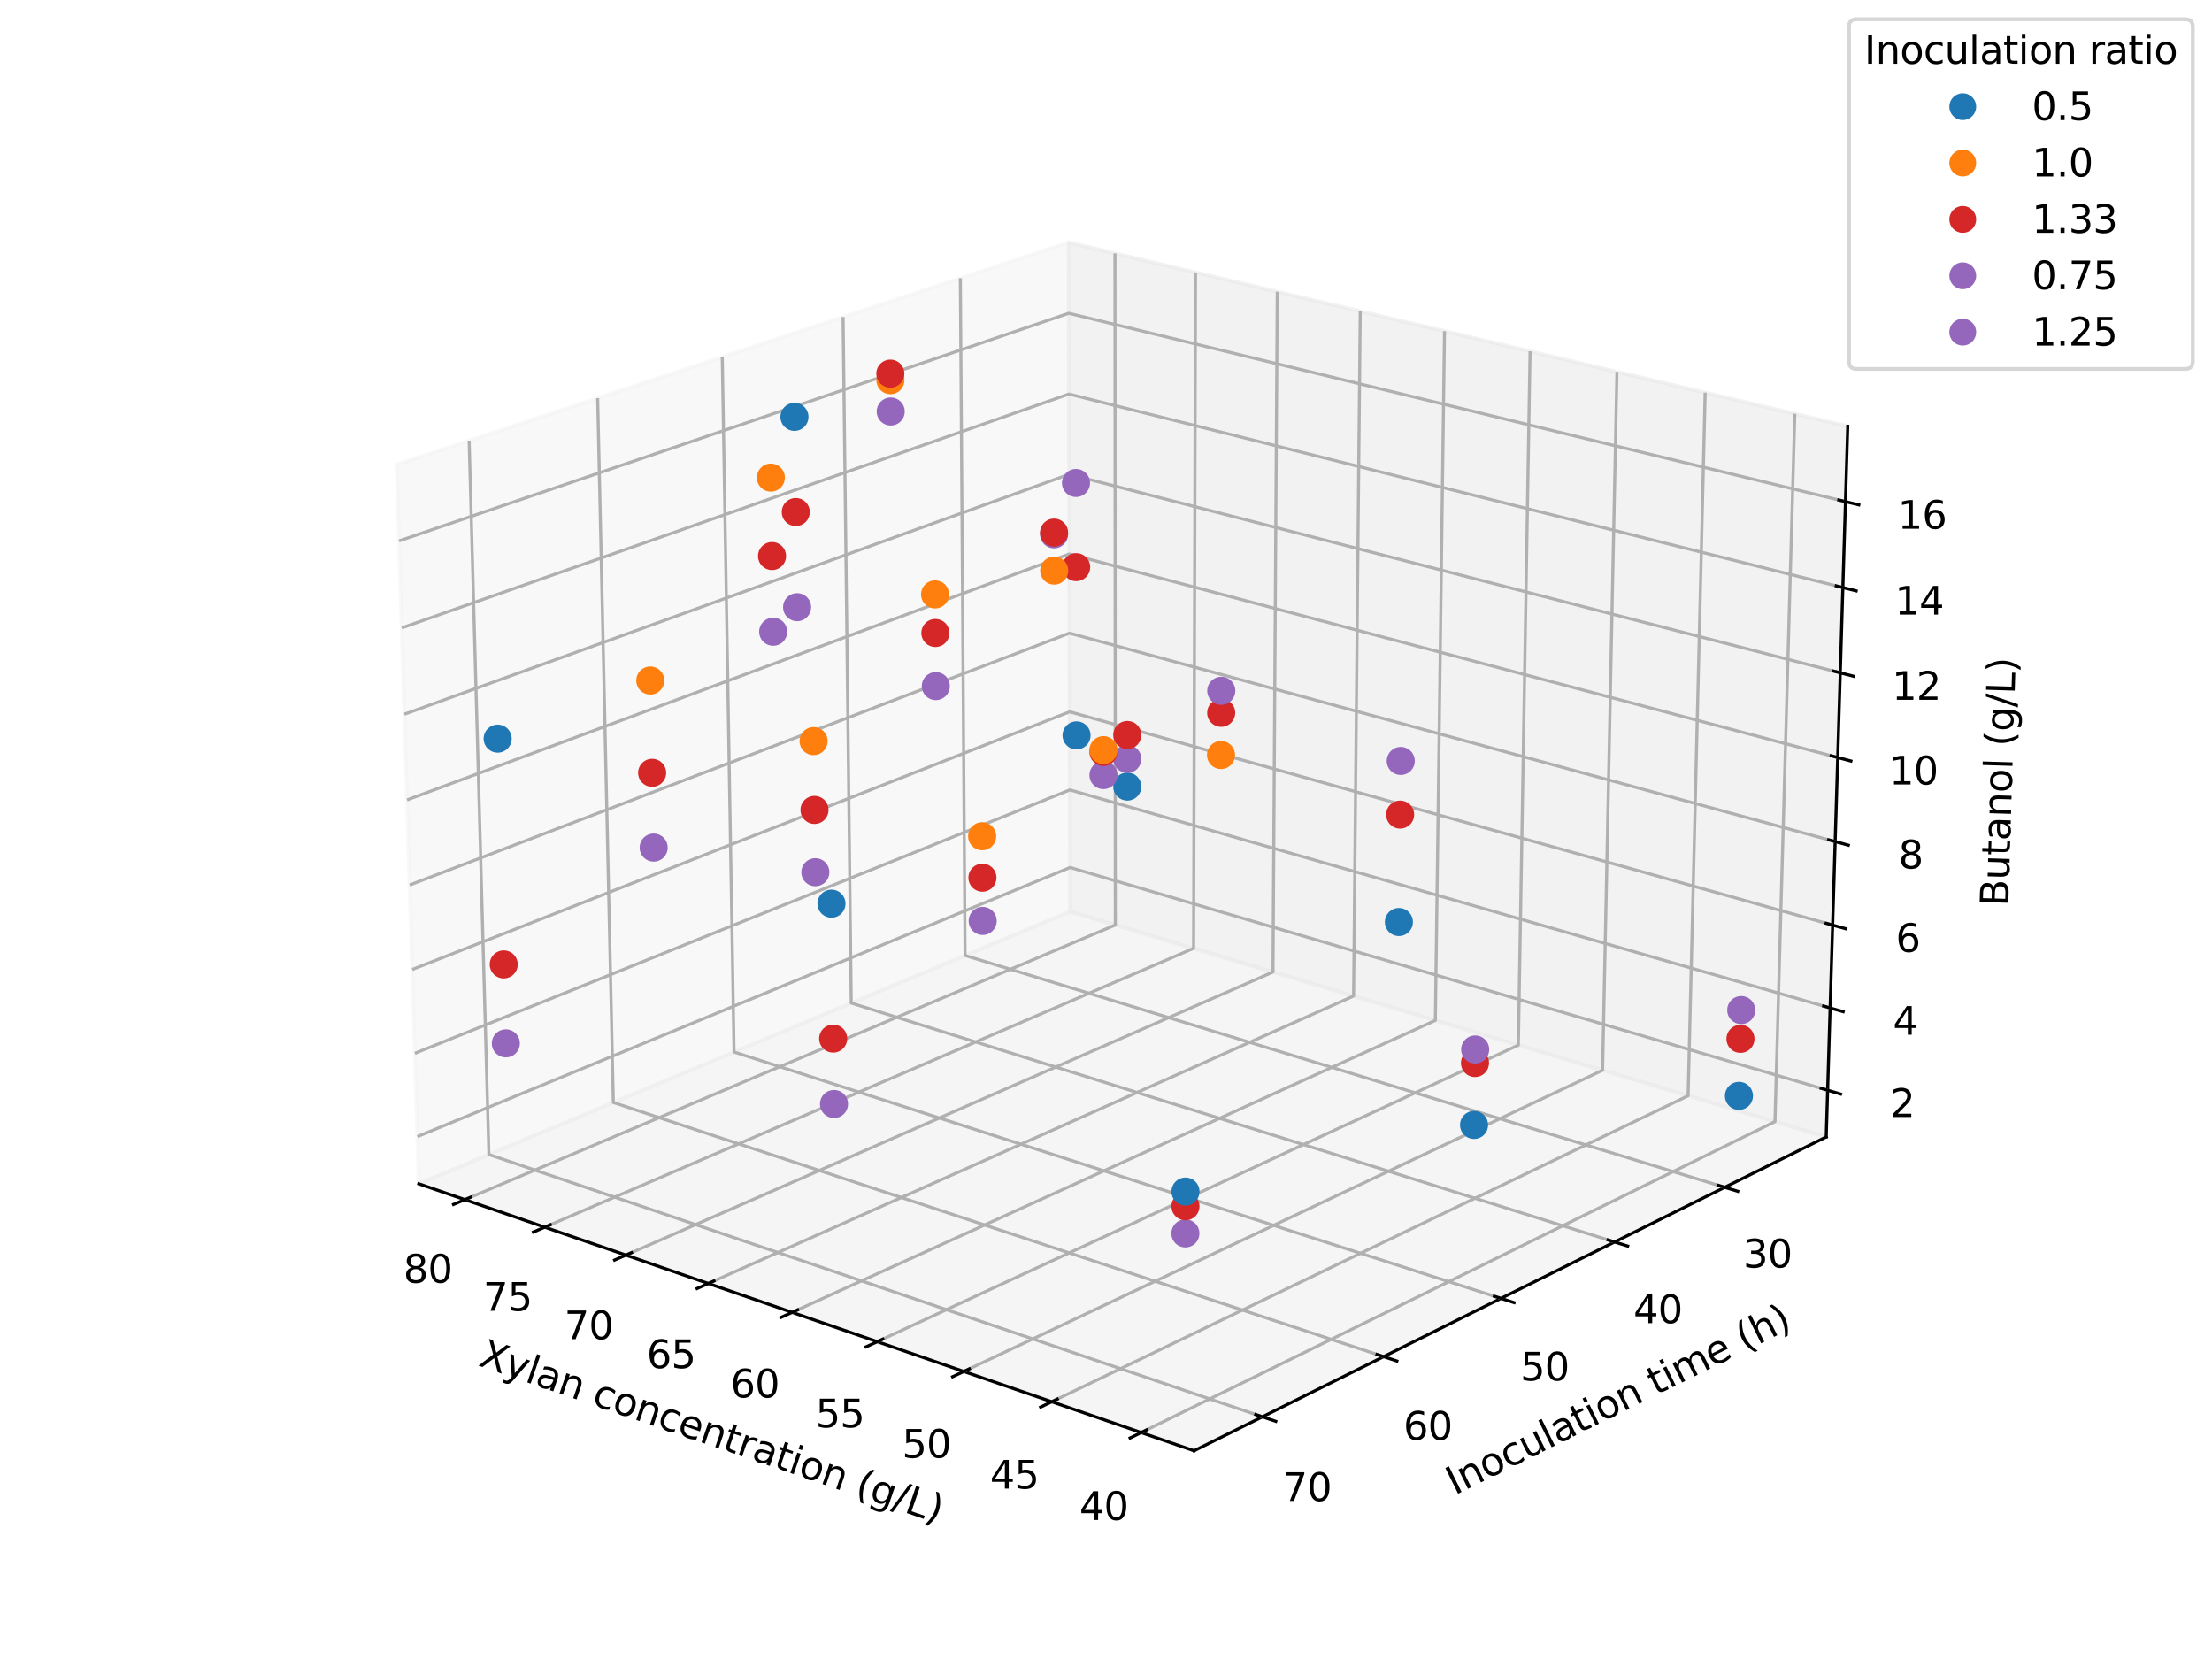 <?xml version="1.0" encoding="utf-8" standalone="no"?>
<!DOCTYPE svg PUBLIC "-//W3C//DTD SVG 1.1//EN"
  "http://www.w3.org/Graphics/SVG/1.1/DTD/svg11.dtd">
<svg xmlns:xlink="http://www.w3.org/1999/xlink" width="576pt" height="432pt" viewBox="0 0 576 432" xmlns="http://www.w3.org/2000/svg" version="1.1">
 <defs>
  <style type="text/css">*{stroke-linejoin: round; stroke-linecap: butt}</style>
 </defs>
 <g id="figure_1">
  <g id="patch_1">
   <path d="M 0 432 
L 576 432 
L 576 0 
L 0 0 
z
" style="fill: #ffffff"/>
  </g>
  <g id="patch_2">
   <path d="M 82.8 421.2 
L 493.2 421.2 
L 493.2 10.8 
L 82.8 10.8 
z
" style="fill: #ffffff"/>
  </g>
  <g id="pane3d_1">
   <g id="patch_3">
    <path d="M 278.67 237.359 
L 109.06 308.264 
L 103.298 120.975 
L 278.243 63.126 
" style="fill: #f2f2f2; opacity: 0.5; stroke: #f2f2f2; stroke-linejoin: miter"/>
   </g>
  </g>
  <g id="pane3d_2">
   <g id="patch_4">
    <path d="M 475.543 296.053 
L 278.67 237.359 
L 278.243 63.126 
L 481.148 110.992 
" style="fill: #e6e6e6; opacity: 0.5; stroke: #e6e6e6; stroke-linejoin: miter"/>
   </g>
  </g>
  <g id="pane3d_3">
   <g id="patch_5">
    <path d="M 475.543 296.053 
L 278.67 237.359 
L 109.06 308.264 
L 310.926 377.773 
" style="fill: #ececec; opacity: 0.5; stroke: #ececec; stroke-linejoin: miter"/>
   </g>
  </g>
  <g id="axis3d_1">
   <g id="line2d_1">
    <path d="M 109.06 308.264 
L 310.926 377.773 
" style="fill: none; stroke: #000000; stroke-width: 0.8; stroke-linecap: square"/>
   </g>
   <g id="text_1">
    <!-- Xylan concentration (g/L) -->
    <g transform="translate(124.318 355.505) rotate(-341) scale(0.1 -0.1)">
     <defs>
      <path id="DejaVuSans-58" d="M 403 4666 
L 1081 4666 
L 2241 2931 
L 3406 4666 
L 4084 4666 
L 2584 2425 
L 4184 0 
L 3506 0 
L 2194 1984 
L 872 0 
L 191 0 
L 1856 2491 
L 403 4666 
z
" transform="scale(0.016)"/>
      <path id="DejaVuSans-79" d="M 2059 -325 
Q 1816 -950 1584 -1140 
Q 1353 -1331 966 -1331 
L 506 -1331 
L 506 -850 
L 844 -850 
Q 1081 -850 1212 -737 
Q 1344 -625 1503 -206 
L 1606 56 
L 191 3500 
L 800 3500 
L 1894 763 
L 2988 3500 
L 3597 3500 
L 2059 -325 
z
" transform="scale(0.016)"/>
      <path id="DejaVuSans-6c" d="M 603 4863 
L 1178 4863 
L 1178 0 
L 603 0 
L 603 4863 
z
" transform="scale(0.016)"/>
      <path id="DejaVuSans-61" d="M 2194 1759 
Q 1497 1759 1228 1600 
Q 959 1441 959 1056 
Q 959 750 1161 570 
Q 1363 391 1709 391 
Q 2188 391 2477 730 
Q 2766 1069 2766 1631 
L 2766 1759 
L 2194 1759 
z
M 3341 1997 
L 3341 0 
L 2766 0 
L 2766 531 
Q 2569 213 2275 61 
Q 1981 -91 1556 -91 
Q 1019 -91 701 211 
Q 384 513 384 1019 
Q 384 1609 779 1909 
Q 1175 2209 1959 2209 
L 2766 2209 
L 2766 2266 
Q 2766 2663 2505 2880 
Q 2244 3097 1772 3097 
Q 1472 3097 1187 3025 
Q 903 2953 641 2809 
L 641 3341 
Q 956 3463 1253 3523 
Q 1550 3584 1831 3584 
Q 2591 3584 2966 3190 
Q 3341 2797 3341 1997 
z
" transform="scale(0.016)"/>
      <path id="DejaVuSans-6e" d="M 3513 2113 
L 3513 0 
L 2938 0 
L 2938 2094 
Q 2938 2591 2744 2837 
Q 2550 3084 2163 3084 
Q 1697 3084 1428 2787 
Q 1159 2491 1159 1978 
L 1159 0 
L 581 0 
L 581 3500 
L 1159 3500 
L 1159 2956 
Q 1366 3272 1645 3428 
Q 1925 3584 2291 3584 
Q 2894 3584 3203 3211 
Q 3513 2838 3513 2113 
z
" transform="scale(0.016)"/>
      <path id="DejaVuSans-20" transform="scale(0.016)"/>
      <path id="DejaVuSans-63" d="M 3122 3366 
L 3122 2828 
Q 2878 2963 2633 3030 
Q 2388 3097 2138 3097 
Q 1578 3097 1268 2742 
Q 959 2388 959 1747 
Q 959 1106 1268 751 
Q 1578 397 2138 397 
Q 2388 397 2633 464 
Q 2878 531 3122 666 
L 3122 134 
Q 2881 22 2623 -34 
Q 2366 -91 2075 -91 
Q 1284 -91 818 406 
Q 353 903 353 1747 
Q 353 2603 823 3093 
Q 1294 3584 2113 3584 
Q 2378 3584 2631 3529 
Q 2884 3475 3122 3366 
z
" transform="scale(0.016)"/>
      <path id="DejaVuSans-6f" d="M 1959 3097 
Q 1497 3097 1228 2736 
Q 959 2375 959 1747 
Q 959 1119 1226 758 
Q 1494 397 1959 397 
Q 2419 397 2687 759 
Q 2956 1122 2956 1747 
Q 2956 2369 2687 2733 
Q 2419 3097 1959 3097 
z
M 1959 3584 
Q 2709 3584 3137 3096 
Q 3566 2609 3566 1747 
Q 3566 888 3137 398 
Q 2709 -91 1959 -91 
Q 1206 -91 779 398 
Q 353 888 353 1747 
Q 353 2609 779 3096 
Q 1206 3584 1959 3584 
z
" transform="scale(0.016)"/>
      <path id="DejaVuSans-65" d="M 3597 1894 
L 3597 1613 
L 953 1613 
Q 991 1019 1311 708 
Q 1631 397 2203 397 
Q 2534 397 2845 478 
Q 3156 559 3463 722 
L 3463 178 
Q 3153 47 2828 -22 
Q 2503 -91 2169 -91 
Q 1331 -91 842 396 
Q 353 884 353 1716 
Q 353 2575 817 3079 
Q 1281 3584 2069 3584 
Q 2775 3584 3186 3129 
Q 3597 2675 3597 1894 
z
M 3022 2063 
Q 3016 2534 2758 2815 
Q 2500 3097 2075 3097 
Q 1594 3097 1305 2825 
Q 1016 2553 972 2059 
L 3022 2063 
z
" transform="scale(0.016)"/>
      <path id="DejaVuSans-74" d="M 1172 4494 
L 1172 3500 
L 2356 3500 
L 2356 3053 
L 1172 3053 
L 1172 1153 
Q 1172 725 1289 603 
Q 1406 481 1766 481 
L 2356 481 
L 2356 0 
L 1766 0 
Q 1100 0 847 248 
Q 594 497 594 1153 
L 594 3053 
L 172 3053 
L 172 3500 
L 594 3500 
L 594 4494 
L 1172 4494 
z
" transform="scale(0.016)"/>
      <path id="DejaVuSans-72" d="M 2631 2963 
Q 2534 3019 2420 3045 
Q 2306 3072 2169 3072 
Q 1681 3072 1420 2755 
Q 1159 2438 1159 1844 
L 1159 0 
L 581 0 
L 581 3500 
L 1159 3500 
L 1159 2956 
Q 1341 3275 1631 3429 
Q 1922 3584 2338 3584 
Q 2397 3584 2469 3576 
Q 2541 3569 2628 3553 
L 2631 2963 
z
" transform="scale(0.016)"/>
      <path id="DejaVuSans-69" d="M 603 3500 
L 1178 3500 
L 1178 0 
L 603 0 
L 603 3500 
z
M 603 4863 
L 1178 4863 
L 1178 4134 
L 603 4134 
L 603 4863 
z
" transform="scale(0.016)"/>
      <path id="DejaVuSans-28" d="M 1984 4856 
Q 1566 4138 1362 3434 
Q 1159 2731 1159 2009 
Q 1159 1288 1364 580 
Q 1569 -128 1984 -844 
L 1484 -844 
Q 1016 -109 783 600 
Q 550 1309 550 2009 
Q 550 2706 781 3412 
Q 1013 4119 1484 4856 
L 1984 4856 
z
" transform="scale(0.016)"/>
      <path id="DejaVuSans-67" d="M 2906 1791 
Q 2906 2416 2648 2759 
Q 2391 3103 1925 3103 
Q 1463 3103 1205 2759 
Q 947 2416 947 1791 
Q 947 1169 1205 825 
Q 1463 481 1925 481 
Q 2391 481 2648 825 
Q 2906 1169 2906 1791 
z
M 3481 434 
Q 3481 -459 3084 -895 
Q 2688 -1331 1869 -1331 
Q 1566 -1331 1297 -1286 
Q 1028 -1241 775 -1147 
L 775 -588 
Q 1028 -725 1275 -790 
Q 1522 -856 1778 -856 
Q 2344 -856 2625 -561 
Q 2906 -266 2906 331 
L 2906 616 
Q 2728 306 2450 153 
Q 2172 0 1784 0 
Q 1141 0 747 490 
Q 353 981 353 1791 
Q 353 2603 747 3093 
Q 1141 3584 1784 3584 
Q 2172 3584 2450 3431 
Q 2728 3278 2906 2969 
L 2906 3500 
L 3481 3500 
L 3481 434 
z
" transform="scale(0.016)"/>
      <path id="DejaVuSans-2f" d="M 1625 4666 
L 2156 4666 
L 531 -594 
L 0 -594 
L 1625 4666 
z
" transform="scale(0.016)"/>
      <path id="DejaVuSans-4c" d="M 628 4666 
L 1259 4666 
L 1259 531 
L 3531 531 
L 3531 0 
L 628 0 
L 628 4666 
z
" transform="scale(0.016)"/>
      <path id="DejaVuSans-29" d="M 513 4856 
L 1013 4856 
Q 1481 4119 1714 3412 
Q 1947 2706 1947 2009 
Q 1947 1309 1714 600 
Q 1481 -109 1013 -844 
L 513 -844 
Q 928 -128 1133 580 
Q 1338 1288 1338 2009 
Q 1338 2731 1133 3434 
Q 928 4138 513 4856 
z
" transform="scale(0.016)"/>
     </defs>
     <use xlink:href="#DejaVuSans-58"/>
     <use xlink:href="#DejaVuSans-79" x="68.506"/>
     <use xlink:href="#DejaVuSans-6c" x="127.686"/>
     <use xlink:href="#DejaVuSans-61" x="155.469"/>
     <use xlink:href="#DejaVuSans-6e" x="216.748"/>
     <use xlink:href="#DejaVuSans-20" x="280.127"/>
     <use xlink:href="#DejaVuSans-63" x="311.914"/>
     <use xlink:href="#DejaVuSans-6f" x="366.895"/>
     <use xlink:href="#DejaVuSans-6e" x="428.076"/>
     <use xlink:href="#DejaVuSans-63" x="491.455"/>
     <use xlink:href="#DejaVuSans-65" x="546.436"/>
     <use xlink:href="#DejaVuSans-6e" x="607.959"/>
     <use xlink:href="#DejaVuSans-74" x="671.338"/>
     <use xlink:href="#DejaVuSans-72" x="710.547"/>
     <use xlink:href="#DejaVuSans-61" x="751.66"/>
     <use xlink:href="#DejaVuSans-74" x="812.939"/>
     <use xlink:href="#DejaVuSans-69" x="852.148"/>
     <use xlink:href="#DejaVuSans-6f" x="879.932"/>
     <use xlink:href="#DejaVuSans-6e" x="941.113"/>
     <use xlink:href="#DejaVuSans-20" x="1004.492"/>
     <use xlink:href="#DejaVuSans-28" x="1036.279"/>
     <use xlink:href="#DejaVuSans-67" x="1075.293"/>
     <use xlink:href="#DejaVuSans-2f" x="1138.77"/>
     <use xlink:href="#DejaVuSans-4c" x="1172.461"/>
     <use xlink:href="#DejaVuSans-29" x="1228.174"/>
    </g>
   </g>
   <g id="Line3DCollection_1">
    <path d="M 297.161 373.033 
L 462.194 292.073 
L 467.363 107.74 
" style="fill: none; stroke: #b0b0b0; stroke-width: 0.8"/>
    <path d="M 273.872 365.014 
L 439.583 285.332 
L 444.024 102.235 
" style="fill: none; stroke: #b0b0b0; stroke-width: 0.8"/>
    <path d="M 250.965 357.127 
L 417.312 278.692 
L 421.047 96.814 
" style="fill: none; stroke: #b0b0b0; stroke-width: 0.8"/>
    <path d="M 228.431 349.367 
L 395.374 272.152 
L 398.424 91.477 
" style="fill: none; stroke: #b0b0b0; stroke-width: 0.8"/>
    <path d="M 206.261 341.733 
L 373.762 265.709 
L 376.146 86.222 
" style="fill: none; stroke: #b0b0b0; stroke-width: 0.8"/>
    <path d="M 184.445 334.221 
L 352.467 259.36 
L 354.205 81.046 
" style="fill: none; stroke: #b0b0b0; stroke-width: 0.8"/>
    <path d="M 162.976 326.829 
L 331.484 253.104 
L 332.594 75.948 
" style="fill: none; stroke: #b0b0b0; stroke-width: 0.8"/>
    <path d="M 141.845 319.553 
L 310.805 246.939 
L 311.306 70.926 
" style="fill: none; stroke: #b0b0b0; stroke-width: 0.8"/>
    <path d="M 121.044 312.39 
L 290.424 240.863 
L 290.334 65.978 
" style="fill: none; stroke: #b0b0b0; stroke-width: 0.8"/>
   </g>
   <g id="xtick_1">
    <g id="line2d_2">
     <path d="M 298.6 372.327 
L 294.275 374.449 
" style="fill: none; stroke: #000000; stroke-width: 0.8; stroke-linecap: square"/>
    </g>
    <g id="text_2">
     <!-- 40 -->
     <g transform="translate(281.074 395.789) scale(0.1 -0.1)">
      <defs>
       <path id="DejaVuSans-34" d="M 2419 4116 
L 825 1625 
L 2419 1625 
L 2419 4116 
z
M 2253 4666 
L 3047 4666 
L 3047 1625 
L 3713 1625 
L 3713 1100 
L 3047 1100 
L 3047 0 
L 2419 0 
L 2419 1100 
L 313 1100 
L 313 1709 
L 2253 4666 
z
" transform="scale(0.016)"/>
       <path id="DejaVuSans-30" d="M 2034 4250 
Q 1547 4250 1301 3770 
Q 1056 3291 1056 2328 
Q 1056 1369 1301 889 
Q 1547 409 2034 409 
Q 2525 409 2770 889 
Q 3016 1369 3016 2328 
Q 3016 3291 2770 3770 
Q 2525 4250 2034 4250 
z
M 2034 4750 
Q 2819 4750 3233 4129 
Q 3647 3509 3647 2328 
Q 3647 1150 3233 529 
Q 2819 -91 2034 -91 
Q 1250 -91 836 529 
Q 422 1150 422 2328 
Q 422 3509 836 4129 
Q 1250 4750 2034 4750 
z
" transform="scale(0.016)"/>
      </defs>
      <use xlink:href="#DejaVuSans-34"/>
      <use xlink:href="#DejaVuSans-30" x="63.623"/>
     </g>
    </g>
   </g>
   <g id="xtick_2">
    <g id="line2d_3">
     <path d="M 275.316 364.32 
L 270.977 366.406 
" style="fill: none; stroke: #000000; stroke-width: 0.8; stroke-linecap: square"/>
    </g>
    <g id="text_3">
     <!-- 45 -->
     <g transform="translate(257.793 387.619) scale(0.1 -0.1)">
      <defs>
       <path id="DejaVuSans-35" d="M 691 4666 
L 3169 4666 
L 3169 4134 
L 1269 4134 
L 1269 2991 
Q 1406 3038 1543 3061 
Q 1681 3084 1819 3084 
Q 2600 3084 3056 2656 
Q 3513 2228 3513 1497 
Q 3513 744 3044 326 
Q 2575 -91 1722 -91 
Q 1428 -91 1123 -41 
Q 819 9 494 109 
L 494 744 
Q 775 591 1075 516 
Q 1375 441 1709 441 
Q 2250 441 2565 725 
Q 2881 1009 2881 1497 
Q 2881 1984 2565 2268 
Q 2250 2553 1709 2553 
Q 1456 2553 1204 2497 
Q 953 2441 691 2322 
L 691 4666 
z
" transform="scale(0.016)"/>
      </defs>
      <use xlink:href="#DejaVuSans-34"/>
      <use xlink:href="#DejaVuSans-35" x="63.623"/>
     </g>
    </g>
   </g>
   <g id="xtick_3">
    <g id="line2d_4">
     <path d="M 252.414 356.443 
L 248.061 358.496 
" style="fill: none; stroke: #000000; stroke-width: 0.8; stroke-linecap: square"/>
    </g>
    <g id="text_4">
     <!-- 50 -->
     <g transform="translate(234.895 379.584) scale(0.1 -0.1)">
      <use xlink:href="#DejaVuSans-35"/>
      <use xlink:href="#DejaVuSans-30" x="63.623"/>
     </g>
    </g>
   </g>
   <g id="xtick_4">
    <g id="line2d_5">
     <path d="M 229.885 348.695 
L 225.519 350.715 
" style="fill: none; stroke: #000000; stroke-width: 0.8; stroke-linecap: square"/>
    </g>
    <g id="text_5">
     <!-- 55 -->
     <g transform="translate(212.37 371.679) scale(0.1 -0.1)">
      <use xlink:href="#DejaVuSans-35"/>
      <use xlink:href="#DejaVuSans-35" x="63.623"/>
     </g>
    </g>
   </g>
   <g id="xtick_5">
    <g id="line2d_6">
     <path d="M 207.718 341.072 
L 203.341 343.059 
" style="fill: none; stroke: #000000; stroke-width: 0.8; stroke-linecap: square"/>
    </g>
    <g id="text_6">
     <!-- 60 -->
     <g transform="translate(190.21 363.903) scale(0.1 -0.1)">
      <defs>
       <path id="DejaVuSans-36" d="M 2113 2584 
Q 1688 2584 1439 2293 
Q 1191 2003 1191 1497 
Q 1191 994 1439 701 
Q 1688 409 2113 409 
Q 2538 409 2786 701 
Q 3034 994 3034 1497 
Q 3034 2003 2786 2293 
Q 2538 2584 2113 2584 
z
M 3366 4563 
L 3366 3988 
Q 3128 4100 2886 4159 
Q 2644 4219 2406 4219 
Q 1781 4219 1451 3797 
Q 1122 3375 1075 2522 
Q 1259 2794 1537 2939 
Q 1816 3084 2150 3084 
Q 2853 3084 3261 2657 
Q 3669 2231 3669 1497 
Q 3669 778 3244 343 
Q 2819 -91 2113 -91 
Q 1303 -91 875 529 
Q 447 1150 447 2328 
Q 447 3434 972 4092 
Q 1497 4750 2381 4750 
Q 2619 4750 2861 4703 
Q 3103 4656 3366 4563 
z
" transform="scale(0.016)"/>
      </defs>
      <use xlink:href="#DejaVuSans-36"/>
      <use xlink:href="#DejaVuSans-30" x="63.623"/>
     </g>
    </g>
   </g>
   <g id="xtick_6">
    <g id="line2d_7">
     <path d="M 185.906 333.571 
L 181.518 335.526 
" style="fill: none; stroke: #000000; stroke-width: 0.8; stroke-linecap: square"/>
    </g>
    <g id="text_7">
     <!-- 65 -->
     <g transform="translate(168.406 356.251) scale(0.1 -0.1)">
      <use xlink:href="#DejaVuSans-36"/>
      <use xlink:href="#DejaVuSans-35" x="63.623"/>
     </g>
    </g>
   </g>
   <g id="xtick_7">
    <g id="line2d_8">
     <path d="M 164.44 326.188 
L 160.042 328.113 
" style="fill: none; stroke: #000000; stroke-width: 0.8; stroke-linecap: square"/>
    </g>
    <g id="text_8">
     <!-- 70 -->
     <g transform="translate(146.949 348.721) scale(0.1 -0.1)">
      <defs>
       <path id="DejaVuSans-37" d="M 525 4666 
L 3525 4666 
L 3525 4397 
L 1831 0 
L 1172 0 
L 2766 4134 
L 525 4134 
L 525 4666 
z
" transform="scale(0.016)"/>
      </defs>
      <use xlink:href="#DejaVuSans-37"/>
      <use xlink:href="#DejaVuSans-30" x="63.623"/>
     </g>
    </g>
   </g>
   <g id="xtick_8">
    <g id="line2d_9">
     <path d="M 143.312 318.922 
L 138.905 320.816 
" style="fill: none; stroke: #000000; stroke-width: 0.8; stroke-linecap: square"/>
    </g>
    <g id="text_9">
     <!-- 75 -->
     <g transform="translate(125.832 341.311) scale(0.1 -0.1)">
      <use xlink:href="#DejaVuSans-37"/>
      <use xlink:href="#DejaVuSans-35" x="63.623"/>
     </g>
    </g>
   </g>
   <g id="xtick_9">
    <g id="line2d_10">
     <path d="M 122.514 311.77 
L 118.099 313.634 
" style="fill: none; stroke: #000000; stroke-width: 0.8; stroke-linecap: square"/>
    </g>
    <g id="text_10">
     <!-- 80 -->
     <g transform="translate(105.045 334.016) scale(0.1 -0.1)">
      <defs>
       <path id="DejaVuSans-38" d="M 2034 2216 
Q 1584 2216 1326 1975 
Q 1069 1734 1069 1313 
Q 1069 891 1326 650 
Q 1584 409 2034 409 
Q 2484 409 2743 651 
Q 3003 894 3003 1313 
Q 3003 1734 2745 1975 
Q 2488 2216 2034 2216 
z
M 1403 2484 
Q 997 2584 770 2862 
Q 544 3141 544 3541 
Q 544 4100 942 4425 
Q 1341 4750 2034 4750 
Q 2731 4750 3128 4425 
Q 3525 4100 3525 3541 
Q 3525 3141 3298 2862 
Q 3072 2584 2669 2484 
Q 3125 2378 3379 2068 
Q 3634 1759 3634 1313 
Q 3634 634 3220 271 
Q 2806 -91 2034 -91 
Q 1263 -91 848 271 
Q 434 634 434 1313 
Q 434 1759 690 2068 
Q 947 2378 1403 2484 
z
M 1172 3481 
Q 1172 3119 1398 2916 
Q 1625 2713 2034 2713 
Q 2441 2713 2670 2916 
Q 2900 3119 2900 3481 
Q 2900 3844 2670 4047 
Q 2441 4250 2034 4250 
Q 1625 4250 1398 4047 
Q 1172 3844 1172 3481 
z
" transform="scale(0.016)"/>
      </defs>
      <use xlink:href="#DejaVuSans-38"/>
      <use xlink:href="#DejaVuSans-30" x="63.623"/>
     </g>
    </g>
   </g>
  </g>
  <g id="axis3d_2">
   <g id="line2d_11">
    <path d="M 475.543 296.053 
L 310.926 377.773 
" style="fill: none; stroke: #000000; stroke-width: 0.8; stroke-linecap: square"/>
   </g>
   <g id="text_11">
    <!-- Inoculation time (h) -->
    <g transform="translate(378.792 389.398) rotate(-26.401) scale(0.1 -0.1)">
     <defs>
      <path id="DejaVuSans-49" d="M 628 4666 
L 1259 4666 
L 1259 0 
L 628 0 
L 628 4666 
z
" transform="scale(0.016)"/>
      <path id="DejaVuSans-75" d="M 544 1381 
L 544 3500 
L 1119 3500 
L 1119 1403 
Q 1119 906 1312 657 
Q 1506 409 1894 409 
Q 2359 409 2629 706 
Q 2900 1003 2900 1516 
L 2900 3500 
L 3475 3500 
L 3475 0 
L 2900 0 
L 2900 538 
Q 2691 219 2414 64 
Q 2138 -91 1772 -91 
Q 1169 -91 856 284 
Q 544 659 544 1381 
z
M 1991 3584 
L 1991 3584 
z
" transform="scale(0.016)"/>
      <path id="DejaVuSans-6d" d="M 3328 2828 
Q 3544 3216 3844 3400 
Q 4144 3584 4550 3584 
Q 5097 3584 5394 3201 
Q 5691 2819 5691 2113 
L 5691 0 
L 5113 0 
L 5113 2094 
Q 5113 2597 4934 2840 
Q 4756 3084 4391 3084 
Q 3944 3084 3684 2787 
Q 3425 2491 3425 1978 
L 3425 0 
L 2847 0 
L 2847 2094 
Q 2847 2600 2669 2842 
Q 2491 3084 2119 3084 
Q 1678 3084 1418 2786 
Q 1159 2488 1159 1978 
L 1159 0 
L 581 0 
L 581 3500 
L 1159 3500 
L 1159 2956 
Q 1356 3278 1631 3431 
Q 1906 3584 2284 3584 
Q 2666 3584 2933 3390 
Q 3200 3197 3328 2828 
z
" transform="scale(0.016)"/>
      <path id="DejaVuSans-68" d="M 3513 2113 
L 3513 0 
L 2938 0 
L 2938 2094 
Q 2938 2591 2744 2837 
Q 2550 3084 2163 3084 
Q 1697 3084 1428 2787 
Q 1159 2491 1159 1978 
L 1159 0 
L 581 0 
L 581 4863 
L 1159 4863 
L 1159 2956 
Q 1366 3272 1645 3428 
Q 1925 3584 2291 3584 
Q 2894 3584 3203 3211 
Q 3513 2838 3513 2113 
z
" transform="scale(0.016)"/>
     </defs>
     <use xlink:href="#DejaVuSans-49"/>
     <use xlink:href="#DejaVuSans-6e" x="29.492"/>
     <use xlink:href="#DejaVuSans-6f" x="92.871"/>
     <use xlink:href="#DejaVuSans-63" x="154.053"/>
     <use xlink:href="#DejaVuSans-75" x="209.033"/>
     <use xlink:href="#DejaVuSans-6c" x="272.412"/>
     <use xlink:href="#DejaVuSans-61" x="300.195"/>
     <use xlink:href="#DejaVuSans-74" x="361.475"/>
     <use xlink:href="#DejaVuSans-69" x="400.684"/>
     <use xlink:href="#DejaVuSans-6f" x="428.467"/>
     <use xlink:href="#DejaVuSans-6e" x="489.648"/>
     <use xlink:href="#DejaVuSans-20" x="553.027"/>
     <use xlink:href="#DejaVuSans-74" x="584.814"/>
     <use xlink:href="#DejaVuSans-69" x="624.023"/>
     <use xlink:href="#DejaVuSans-6d" x="651.807"/>
     <use xlink:href="#DejaVuSans-65" x="749.219"/>
     <use xlink:href="#DejaVuSans-20" x="810.742"/>
     <use xlink:href="#DejaVuSans-28" x="842.529"/>
     <use xlink:href="#DejaVuSans-68" x="881.543"/>
     <use xlink:href="#DejaVuSans-29" x="944.922"/>
    </g>
   </g>
   <g id="Line3DCollection_2">
    <path d="M 250.068 72.442 
L 251.298 248.802 
L 449.111 309.175 
" style="fill: none; stroke: #b0b0b0; stroke-width: 0.8"/>
    <path d="M 219.538 82.538 
L 221.662 261.191 
L 420.434 323.41 
" style="fill: none; stroke: #b0b0b0; stroke-width: 0.8"/>
    <path d="M 188.073 92.943 
L 191.146 273.948 
L 390.842 338.1 
" style="fill: none; stroke: #b0b0b0; stroke-width: 0.8"/>
    <path d="M 155.629 103.671 
L 159.708 287.09 
L 360.29 353.267 
" style="fill: none; stroke: #b0b0b0; stroke-width: 0.8"/>
    <path d="M 122.161 114.738 
L 127.307 300.636 
L 328.731 368.934 
" style="fill: none; stroke: #b0b0b0; stroke-width: 0.8"/>
   </g>
   <g id="xtick_10">
    <g id="line2d_12">
     <path d="M 447.416 308.657 
L 452.505 310.211 
" style="fill: none; stroke: #000000; stroke-width: 0.8; stroke-linecap: square"/>
    </g>
    <g id="text_12">
     <!-- 30 -->
     <g transform="translate(453.921 330.062) scale(0.1 -0.1)">
      <defs>
       <path id="DejaVuSans-33" d="M 2597 2516 
Q 3050 2419 3304 2112 
Q 3559 1806 3559 1356 
Q 3559 666 3084 287 
Q 2609 -91 1734 -91 
Q 1441 -91 1130 -33 
Q 819 25 488 141 
L 488 750 
Q 750 597 1062 519 
Q 1375 441 1716 441 
Q 2309 441 2620 675 
Q 2931 909 2931 1356 
Q 2931 1769 2642 2001 
Q 2353 2234 1838 2234 
L 1294 2234 
L 1294 2753 
L 1863 2753 
Q 2328 2753 2575 2939 
Q 2822 3125 2822 3475 
Q 2822 3834 2567 4026 
Q 2313 4219 1838 4219 
Q 1578 4219 1281 4162 
Q 984 4106 628 3988 
L 628 4550 
Q 988 4650 1302 4700 
Q 1616 4750 1894 4750 
Q 2613 4750 3031 4423 
Q 3450 4097 3450 3541 
Q 3450 3153 3228 2886 
Q 3006 2619 2597 2516 
z
" transform="scale(0.016)"/>
      </defs>
      <use xlink:href="#DejaVuSans-33"/>
      <use xlink:href="#DejaVuSans-30" x="63.623"/>
     </g>
    </g>
   </g>
   <g id="xtick_11">
    <g id="line2d_13">
     <path d="M 418.73 322.877 
L 423.849 324.479 
" style="fill: none; stroke: #000000; stroke-width: 0.8; stroke-linecap: square"/>
    </g>
    <g id="text_13">
     <!-- 40 -->
     <g transform="translate(425.356 344.539) scale(0.1 -0.1)">
      <use xlink:href="#DejaVuSans-34"/>
      <use xlink:href="#DejaVuSans-30" x="63.623"/>
     </g>
    </g>
   </g>
   <g id="xtick_12">
    <g id="line2d_14">
     <path d="M 389.128 337.55 
L 394.277 339.204 
" style="fill: none; stroke: #000000; stroke-width: 0.8; stroke-linecap: square"/>
    </g>
    <g id="text_14">
     <!-- 50 -->
     <g transform="translate(395.877 359.479) scale(0.1 -0.1)">
      <use xlink:href="#DejaVuSans-35"/>
      <use xlink:href="#DejaVuSans-30" x="63.623"/>
     </g>
    </g>
   </g>
   <g id="xtick_13">
    <g id="line2d_15">
     <path d="M 358.567 352.698 
L 363.744 354.407 
" style="fill: none; stroke: #000000; stroke-width: 0.8; stroke-linecap: square"/>
    </g>
    <g id="text_15">
     <!-- 60 -->
     <g transform="translate(365.44 374.905) scale(0.1 -0.1)">
      <use xlink:href="#DejaVuSans-36"/>
      <use xlink:href="#DejaVuSans-30" x="63.623"/>
     </g>
    </g>
   </g>
   <g id="xtick_14">
    <g id="line2d_16">
     <path d="M 326.998 368.346 
L 332.203 370.111 
" style="fill: none; stroke: #000000; stroke-width: 0.8; stroke-linecap: square"/>
    </g>
    <g id="text_16">
     <!-- 70 -->
     <g transform="translate(333.996 390.841) scale(0.1 -0.1)">
      <use xlink:href="#DejaVuSans-37"/>
      <use xlink:href="#DejaVuSans-30" x="63.623"/>
     </g>
    </g>
   </g>
  </g>
  <g id="axis3d_3">
   <g id="line2d_17">
    <path d="M 475.543 296.053 
L 481.148 110.992 
" style="fill: none; stroke: #000000; stroke-width: 0.8; stroke-linecap: square"/>
   </g>
   <g id="text_17">
    <!-- Butanol (g/L) -->
    <g transform="translate(522.935 236.088) rotate(-88.265) scale(0.1 -0.1)">
     <defs>
      <path id="DejaVuSans-42" d="M 1259 2228 
L 1259 519 
L 2272 519 
Q 2781 519 3026 730 
Q 3272 941 3272 1375 
Q 3272 1813 3026 2020 
Q 2781 2228 2272 2228 
L 1259 2228 
z
M 1259 4147 
L 1259 2741 
L 2194 2741 
Q 2656 2741 2882 2914 
Q 3109 3088 3109 3444 
Q 3109 3797 2882 3972 
Q 2656 4147 2194 4147 
L 1259 4147 
z
M 628 4666 
L 2241 4666 
Q 2963 4666 3353 4366 
Q 3744 4066 3744 3513 
Q 3744 3084 3544 2831 
Q 3344 2578 2956 2516 
Q 3422 2416 3680 2098 
Q 3938 1781 3938 1306 
Q 3938 681 3513 340 
Q 3088 0 2303 0 
L 628 0 
L 628 4666 
z
" transform="scale(0.016)"/>
     </defs>
     <use xlink:href="#DejaVuSans-42"/>
     <use xlink:href="#DejaVuSans-75" x="68.604"/>
     <use xlink:href="#DejaVuSans-74" x="131.982"/>
     <use xlink:href="#DejaVuSans-61" x="171.191"/>
     <use xlink:href="#DejaVuSans-6e" x="232.471"/>
     <use xlink:href="#DejaVuSans-6f" x="295.85"/>
     <use xlink:href="#DejaVuSans-6c" x="357.031"/>
     <use xlink:href="#DejaVuSans-20" x="384.814"/>
     <use xlink:href="#DejaVuSans-28" x="416.602"/>
     <use xlink:href="#DejaVuSans-67" x="455.615"/>
     <use xlink:href="#DejaVuSans-2f" x="519.092"/>
     <use xlink:href="#DejaVuSans-4c" x="552.783"/>
     <use xlink:href="#DejaVuSans-29" x="608.496"/>
    </g>
   </g>
   <g id="Line3DCollection_3">
    <path d="M 475.912 283.897 
L 278.642 225.893 
L 108.682 295.967 
" style="fill: none; stroke: #b0b0b0; stroke-width: 0.8"/>
    <path d="M 476.561 262.468 
L 278.592 205.687 
L 108.015 274.287 
" style="fill: none; stroke: #b0b0b0; stroke-width: 0.8"/>
    <path d="M 477.214 240.887 
L 278.542 185.347 
L 107.343 252.45 
" style="fill: none; stroke: #b0b0b0; stroke-width: 0.8"/>
    <path d="M 477.872 219.151 
L 278.492 164.87 
L 106.666 230.455 
" style="fill: none; stroke: #b0b0b0; stroke-width: 0.8"/>
    <path d="M 478.536 197.258 
L 278.441 144.257 
L 105.985 208.299 
" style="fill: none; stroke: #b0b0b0; stroke-width: 0.8"/>
    <path d="M 479.203 175.207 
L 278.391 123.504 
L 105.298 185.981 
" style="fill: none; stroke: #b0b0b0; stroke-width: 0.8"/>
    <path d="M 479.876 152.996 
L 278.339 102.611 
L 104.607 163.499 
" style="fill: none; stroke: #b0b0b0; stroke-width: 0.8"/>
    <path d="M 480.554 130.624 
L 278.288 81.576 
L 103.91 140.851 
" style="fill: none; stroke: #b0b0b0; stroke-width: 0.8"/>
   </g>
   <g id="xtick_15">
    <g id="line2d_18">
     <path d="M 474.223 283.401 
L 479.294 284.892 
" style="fill: none; stroke: #000000; stroke-width: 0.8; stroke-linecap: square"/>
    </g>
    <g id="text_18">
     <!-- 2 -->
     <g transform="translate(492.207 290.855) scale(0.1 -0.1)">
      <defs>
       <path id="DejaVuSans-32" d="M 1228 531 
L 3431 531 
L 3431 0 
L 469 0 
L 469 531 
Q 828 903 1448 1529 
Q 2069 2156 2228 2338 
Q 2531 2678 2651 2914 
Q 2772 3150 2772 3378 
Q 2772 3750 2511 3984 
Q 2250 4219 1831 4219 
Q 1534 4219 1204 4116 
Q 875 4013 500 3803 
L 500 4441 
Q 881 4594 1212 4672 
Q 1544 4750 1819 4750 
Q 2544 4750 2975 4387 
Q 3406 4025 3406 3419 
Q 3406 3131 3298 2873 
Q 3191 2616 2906 2266 
Q 2828 2175 2409 1742 
Q 1991 1309 1228 531 
z
" transform="scale(0.016)"/>
      </defs>
      <use xlink:href="#DejaVuSans-32"/>
     </g>
    </g>
   </g>
   <g id="xtick_16">
    <g id="line2d_19">
     <path d="M 474.866 261.982 
L 479.956 263.442 
" style="fill: none; stroke: #000000; stroke-width: 0.8; stroke-linecap: square"/>
    </g>
    <g id="text_19">
     <!-- 4 -->
     <g transform="translate(492.924 269.44) scale(0.1 -0.1)">
      <use xlink:href="#DejaVuSans-34"/>
     </g>
    </g>
   </g>
   <g id="xtick_17">
    <g id="line2d_20">
     <path d="M 475.513 240.411 
L 480.622 241.84 
" style="fill: none; stroke: #000000; stroke-width: 0.8; stroke-linecap: square"/>
    </g>
    <g id="text_20">
     <!-- 6 -->
     <g transform="translate(493.647 247.872) scale(0.1 -0.1)">
      <use xlink:href="#DejaVuSans-36"/>
     </g>
    </g>
   </g>
   <g id="xtick_18">
    <g id="line2d_21">
     <path d="M 476.165 218.686 
L 481.294 220.082 
" style="fill: none; stroke: #000000; stroke-width: 0.8; stroke-linecap: square"/>
    </g>
    <g id="text_21">
     <!-- 8 -->
     <g transform="translate(494.375 226.15) scale(0.1 -0.1)">
      <use xlink:href="#DejaVuSans-38"/>
     </g>
    </g>
   </g>
   <g id="xtick_19">
    <g id="line2d_22">
     <path d="M 476.821 196.804 
L 481.97 198.168 
" style="fill: none; stroke: #000000; stroke-width: 0.8; stroke-linecap: square"/>
    </g>
    <g id="text_22">
     <!-- 10 -->
     <g transform="translate(491.927 204.271) scale(0.1 -0.1)">
      <defs>
       <path id="DejaVuSans-31" d="M 794 531 
L 1825 531 
L 1825 4091 
L 703 3866 
L 703 4441 
L 1819 4666 
L 2450 4666 
L 2450 531 
L 3481 531 
L 3481 0 
L 794 0 
L 794 531 
z
" transform="scale(0.016)"/>
      </defs>
      <use xlink:href="#DejaVuSans-31"/>
      <use xlink:href="#DejaVuSans-30" x="63.623"/>
     </g>
    </g>
   </g>
   <g id="xtick_20">
    <g id="line2d_23">
     <path d="M 477.483 174.764 
L 482.651 176.095 
" style="fill: none; stroke: #000000; stroke-width: 0.8; stroke-linecap: square"/>
    </g>
    <g id="text_23">
     <!-- 12 -->
     <g transform="translate(492.666 182.234) scale(0.1 -0.1)">
      <use xlink:href="#DejaVuSans-31"/>
      <use xlink:href="#DejaVuSans-32" x="63.623"/>
     </g>
    </g>
   </g>
   <g id="xtick_21">
    <g id="line2d_24">
     <path d="M 478.149 152.565 
L 483.337 153.862 
" style="fill: none; stroke: #000000; stroke-width: 0.8; stroke-linecap: square"/>
    </g>
    <g id="text_24">
     <!-- 14 -->
     <g transform="translate(493.41 160.038) scale(0.1 -0.1)">
      <use xlink:href="#DejaVuSans-31"/>
      <use xlink:href="#DejaVuSans-34" x="63.623"/>
     </g>
    </g>
   </g>
   <g id="xtick_22">
    <g id="line2d_25">
     <path d="M 478.819 130.204 
L 484.028 131.467 
" style="fill: none; stroke: #000000; stroke-width: 0.8; stroke-linecap: square"/>
    </g>
    <g id="text_25">
     <!-- 16 -->
     <g transform="translate(494.159 137.681) scale(0.1 -0.1)">
      <use xlink:href="#DejaVuSans-31"/>
      <use xlink:href="#DejaVuSans-36" x="63.623"/>
     </g>
    </g>
   </g>
  </g>
  <g id="axes_1">
   <g id="Path3DCollection_1">
    <defs>
     <path id="C0_0_b6683fd5c6" d="M 0 3.162 
C 0.839 3.162 1.643 2.829 2.236 2.236 
C 2.829 1.643 3.162 0.839 3.162 -0 
C 3.162 -0.839 2.829 -1.643 2.236 -2.236 
C 1.643 -2.829 0.839 -3.162 0 -3.162 
C -0.839 -3.162 -1.643 -2.829 -2.236 -2.236 
C -2.829 -1.643 -3.162 -0.839 -3.162 0 
C -3.162 0.839 -2.829 1.643 -2.236 2.236 
C -1.643 2.829 -0.839 3.162 0 3.162 
z
"/>
    </defs>
    <g clip-path="url(#pb1c1a649ca)">
     <use xlink:href="#C0_0_b6683fd5c6" x="280.327" y="191.494" style="fill: #1f77b4; stroke: #1f77b4"/>
    </g>
    <g clip-path="url(#pb1c1a649ca)">
     <use xlink:href="#C0_0_b6683fd5c6" x="280.232" y="147.682" style="fill: #d62728; stroke: #d62728"/>
    </g>
    <g clip-path="url(#pb1c1a649ca)">
     <use xlink:href="#C0_0_b6683fd5c6" x="280.185" y="125.767" style="fill: #9467bd; stroke: #9467bd"/>
    </g>
    <g clip-path="url(#pb1c1a649ca)">
     <use xlink:href="#C0_0_b6683fd5c6" x="364.266" y="240.091" style="fill: #1f77b4; stroke: #1f77b4"/>
    </g>
    <g clip-path="url(#pb1c1a649ca)">
     <use xlink:href="#C0_0_b6683fd5c6" x="364.592" y="212.121" style="fill: #d62728; stroke: #d62728"/>
    </g>
    <g clip-path="url(#pb1c1a649ca)">
     <use xlink:href="#C0_0_b6683fd5c6" x="364.755" y="198.153" style="fill: #9467bd; stroke: #9467bd"/>
    </g>
    <g clip-path="url(#pb1c1a649ca)">
     <use xlink:href="#C0_0_b6683fd5c6" x="231.939" y="107.151" style="fill: #9467bd; stroke: #9467bd"/>
    </g>
    <g clip-path="url(#pb1c1a649ca)">
     <use xlink:href="#C0_0_b6683fd5c6" x="231.858" y="98.998" style="fill: #ff7f0e; stroke: #ff7f0e"/>
    </g>
    <g clip-path="url(#pb1c1a649ca)">
     <use xlink:href="#C0_0_b6683fd5c6" x="231.841" y="97.29" style="fill: #d62728; stroke: #d62728"/>
    </g>
    <g clip-path="url(#pb1c1a649ca)">
     <use xlink:href="#C0_0_b6683fd5c6" x="207.564" y="158.109" style="fill: #9467bd; stroke: #9467bd"/>
    </g>
    <g clip-path="url(#pb1c1a649ca)">
     <use xlink:href="#C0_0_b6683fd5c6" x="201.333" y="164.505" style="fill: #9467bd; stroke: #9467bd"/>
    </g>
    <g clip-path="url(#pb1c1a649ca)">
     <use xlink:href="#C0_0_b6683fd5c6" x="207.217" y="133.334" style="fill: #d62728; stroke: #d62728"/>
    </g>
    <g clip-path="url(#pb1c1a649ca)">
     <use xlink:href="#C0_0_b6683fd5c6" x="274.508" y="148.583" style="fill: #ff7f0e; stroke: #ff7f0e"/>
    </g>
    <g clip-path="url(#pb1c1a649ca)">
     <use xlink:href="#C0_0_b6683fd5c6" x="201.037" y="144.796" style="fill: #d62728; stroke: #d62728"/>
    </g>
    <g clip-path="url(#pb1c1a649ca)">
     <use xlink:href="#C0_0_b6683fd5c6" x="274.478" y="139.134" style="fill: #9467bd; stroke: #9467bd"/>
    </g>
    <g clip-path="url(#pb1c1a649ca)">
     <use xlink:href="#C0_0_b6683fd5c6" x="274.477" y="138.697" style="fill: #d62728; stroke: #d62728"/>
    </g>
    <g clip-path="url(#pb1c1a649ca)">
     <use xlink:href="#C0_0_b6683fd5c6" x="452.82" y="285.365" style="fill: #1f77b4; stroke: #1f77b4"/>
    </g>
    <g clip-path="url(#pb1c1a649ca)">
     <use xlink:href="#C0_0_b6683fd5c6" x="206.871" y="108.551" style="fill: #1f77b4; stroke: #1f77b4"/>
    </g>
    <g clip-path="url(#pb1c1a649ca)">
     <use xlink:href="#C0_0_b6683fd5c6" x="200.73" y="124.368" style="fill: #ff7f0e; stroke: #ff7f0e"/>
    </g>
    <g clip-path="url(#pb1c1a649ca)">
     <use xlink:href="#C0_0_b6683fd5c6" x="453.213" y="270.516" style="fill: #d62728; stroke: #d62728"/>
    </g>
    <g clip-path="url(#pb1c1a649ca)">
     <use xlink:href="#C0_0_b6683fd5c6" x="170.211" y="220.711" style="fill: #9467bd; stroke: #9467bd"/>
    </g>
    <g clip-path="url(#pb1c1a649ca)">
     <use xlink:href="#C0_0_b6683fd5c6" x="453.411" y="263.023" style="fill: #9467bd; stroke: #9467bd"/>
    </g>
    <g clip-path="url(#pb1c1a649ca)">
     <use xlink:href="#C0_0_b6683fd5c6" x="169.816" y="201.24" style="fill: #d62728; stroke: #d62728"/>
    </g>
    <g clip-path="url(#pb1c1a649ca)">
     <use xlink:href="#C0_0_b6683fd5c6" x="317.949" y="196.609" style="fill: #ff7f0e; stroke: #ff7f0e"/>
    </g>
    <g clip-path="url(#pb1c1a649ca)">
     <use xlink:href="#C0_0_b6683fd5c6" x="317.993" y="185.624" style="fill: #d62728; stroke: #d62728"/>
    </g>
    <g clip-path="url(#pb1c1a649ca)">
     <use xlink:href="#C0_0_b6683fd5c6" x="318.016" y="179.885" style="fill: #9467bd; stroke: #9467bd"/>
    </g>
    <g clip-path="url(#pb1c1a649ca)">
     <use xlink:href="#C0_0_b6683fd5c6" x="243.681" y="178.662" style="fill: #9467bd; stroke: #9467bd"/>
    </g>
    <g clip-path="url(#pb1c1a649ca)">
     <use xlink:href="#C0_0_b6683fd5c6" x="169.329" y="177.209" style="fill: #ff7f0e; stroke: #ff7f0e"/>
    </g>
    <g clip-path="url(#pb1c1a649ca)">
     <use xlink:href="#C0_0_b6683fd5c6" x="243.568" y="164.829" style="fill: #d62728; stroke: #d62728"/>
    </g>
    <g clip-path="url(#pb1c1a649ca)">
     <use xlink:href="#C0_0_b6683fd5c6" x="243.487" y="154.782" style="fill: #ff7f0e; stroke: #ff7f0e"/>
    </g>
    <g clip-path="url(#pb1c1a649ca)">
     <use xlink:href="#C0_0_b6683fd5c6" x="131.72" y="271.691" style="fill: #9467bd; stroke: #9467bd"/>
    </g>
    <g clip-path="url(#pb1c1a649ca)">
     <use xlink:href="#C0_0_b6683fd5c6" x="131.169" y="251.131" style="fill: #d62728; stroke: #d62728"/>
    </g>
    <g clip-path="url(#pb1c1a649ca)">
     <use xlink:href="#C0_0_b6683fd5c6" x="212.314" y="227.124" style="fill: #9467bd; stroke: #9467bd"/>
    </g>
    <g clip-path="url(#pb1c1a649ca)">
     <use xlink:href="#C0_0_b6683fd5c6" x="293.546" y="204.822" style="fill: #1f77b4; stroke: #1f77b4"/>
    </g>
    <g clip-path="url(#pb1c1a649ca)">
     <use xlink:href="#C0_0_b6683fd5c6" x="293.546" y="197.623" style="fill: #9467bd; stroke: #9467bd"/>
    </g>
    <g clip-path="url(#pb1c1a649ca)">
     <use xlink:href="#C0_0_b6683fd5c6" x="293.546" y="191.392" style="fill: #d62728; stroke: #d62728"/>
    </g>
    <g clip-path="url(#pb1c1a649ca)">
     <use xlink:href="#C0_0_b6683fd5c6" x="212.097" y="210.905" style="fill: #d62728; stroke: #d62728"/>
    </g>
    <g clip-path="url(#pb1c1a649ca)">
     <use xlink:href="#C0_0_b6683fd5c6" x="287.342" y="201.839" style="fill: #9467bd; stroke: #9467bd"/>
    </g>
    <g clip-path="url(#pb1c1a649ca)">
     <use xlink:href="#C0_0_b6683fd5c6" x="287.336" y="195.799" style="fill: #d62728; stroke: #d62728"/>
    </g>
    <g clip-path="url(#pb1c1a649ca)">
     <use xlink:href="#C0_0_b6683fd5c6" x="287.336" y="195.337" style="fill: #ff7f0e; stroke: #ff7f0e"/>
    </g>
    <g clip-path="url(#pb1c1a649ca)">
     <use xlink:href="#C0_0_b6683fd5c6" x="211.858" y="192.985" style="fill: #ff7f0e; stroke: #ff7f0e"/>
    </g>
    <g clip-path="url(#pb1c1a649ca)">
     <use xlink:href="#C0_0_b6683fd5c6" x="129.592" y="192.341" style="fill: #1f77b4; stroke: #1f77b4"/>
    </g>
    <g clip-path="url(#pb1c1a649ca)">
     <use xlink:href="#C0_0_b6683fd5c6" x="255.889" y="239.807" style="fill: #9467bd; stroke: #9467bd"/>
    </g>
    <g clip-path="url(#pb1c1a649ca)">
     <use xlink:href="#C0_0_b6683fd5c6" x="255.82" y="228.549" style="fill: #d62728; stroke: #d62728"/>
    </g>
    <g clip-path="url(#pb1c1a649ca)">
     <use xlink:href="#C0_0_b6683fd5c6" x="255.753" y="217.755" style="fill: #ff7f0e; stroke: #ff7f0e"/>
    </g>
    <g clip-path="url(#pb1c1a649ca)">
     <use xlink:href="#C0_0_b6683fd5c6" x="383.839" y="292.936" style="fill: #1f77b4; stroke: #1f77b4"/>
    </g>
    <g clip-path="url(#pb1c1a649ca)">
     <use xlink:href="#C0_0_b6683fd5c6" x="384.081" y="276.808" style="fill: #d62728; stroke: #d62728"/>
    </g>
    <g clip-path="url(#pb1c1a649ca)">
     <use xlink:href="#C0_0_b6683fd5c6" x="384.134" y="273.284" style="fill: #9467bd; stroke: #9467bd"/>
    </g>
    <g clip-path="url(#pb1c1a649ca)">
     <use xlink:href="#C0_0_b6683fd5c6" x="217.173" y="287.477" style="fill: #9467bd; stroke: #9467bd"/>
    </g>
    <g clip-path="url(#pb1c1a649ca)">
     <use xlink:href="#C0_0_b6683fd5c6" x="216.957" y="270.447" style="fill: #d62728; stroke: #d62728"/>
    </g>
    <g clip-path="url(#pb1c1a649ca)">
     <use xlink:href="#C0_0_b6683fd5c6" x="216.511" y="235.308" style="fill: #1f77b4; stroke: #1f77b4"/>
    </g>
    <g clip-path="url(#pb1c1a649ca)">
     <use xlink:href="#C0_0_b6683fd5c6" x="308.67" y="321.173" style="fill: #9467bd; stroke: #9467bd"/>
    </g>
    <g clip-path="url(#pb1c1a649ca)">
     <use xlink:href="#C0_0_b6683fd5c6" x="308.688" y="314.111" style="fill: #d62728; stroke: #d62728"/>
    </g>
    <g clip-path="url(#pb1c1a649ca)">
     <use xlink:href="#C0_0_b6683fd5c6" x="308.698" y="310.28" style="fill: #1f77b4; stroke: #1f77b4"/>
    </g>
   </g>
  </g>
  <g id="legend_1">
   <g id="patch_6">
    <path d="M 483.462 96.069 
L 569 96.069 
Q 571 96.069 571 94.069 
L 571 7 
Q 571 5 569 5 
L 483.462 5 
Q 481.462 5 481.462 7 
L 481.462 94.069 
Q 481.462 96.069 483.462 96.069 
z
" style="fill: #ffffff; opacity: 0.8; stroke: #cccccc; stroke-linejoin: miter"/>
   </g>
   <g id="text_26">
    <!-- Inoculation ratio -->
    <g transform="translate(485.462 16.598) scale(0.1 -0.1)">
     <use xlink:href="#DejaVuSans-49"/>
     <use xlink:href="#DejaVuSans-6e" x="29.492"/>
     <use xlink:href="#DejaVuSans-6f" x="92.871"/>
     <use xlink:href="#DejaVuSans-63" x="154.053"/>
     <use xlink:href="#DejaVuSans-75" x="209.033"/>
     <use xlink:href="#DejaVuSans-6c" x="272.412"/>
     <use xlink:href="#DejaVuSans-61" x="300.195"/>
     <use xlink:href="#DejaVuSans-74" x="361.475"/>
     <use xlink:href="#DejaVuSans-69" x="400.684"/>
     <use xlink:href="#DejaVuSans-6f" x="428.467"/>
     <use xlink:href="#DejaVuSans-6e" x="489.648"/>
     <use xlink:href="#DejaVuSans-20" x="553.027"/>
     <use xlink:href="#DejaVuSans-72" x="584.814"/>
     <use xlink:href="#DejaVuSans-61" x="625.928"/>
     <use xlink:href="#DejaVuSans-74" x="687.207"/>
     <use xlink:href="#DejaVuSans-69" x="726.416"/>
     <use xlink:href="#DejaVuSans-6f" x="754.199"/>
    </g>
   </g>
   <g id="line2d_26">
    <defs>
     <path id="m5c510a5774" d="M 0 3 
C 0.796 3 1.559 2.684 2.121 2.121 
C 2.684 1.559 3 0.796 3 0 
C 3 -0.796 2.684 -1.559 2.121 -2.121 
C 1.559 -2.684 0.796 -3 0 -3 
C -0.796 -3 -1.559 -2.684 -2.121 -2.121 
C -2.684 -1.559 -3 -0.796 -3 0 
C -3 0.796 -2.684 1.559 -2.121 2.121 
C -1.559 2.684 -0.796 3 0 3 
z
" style="stroke: #1f77b4"/>
    </defs>
    <g>
     <use xlink:href="#m5c510a5774" x="511.098" y="27.777" style="fill: #1f77b4; stroke: #1f77b4"/>
    </g>
   </g>
   <g id="text_27">
    <!-- 0.5 -->
    <g transform="translate(529.098 31.277) scale(0.1 -0.1)">
     <defs>
      <path id="DejaVuSans-2e" d="M 684 794 
L 1344 794 
L 1344 0 
L 684 0 
L 684 794 
z
" transform="scale(0.016)"/>
     </defs>
     <use xlink:href="#DejaVuSans-30"/>
     <use xlink:href="#DejaVuSans-2e" x="63.623"/>
     <use xlink:href="#DejaVuSans-35" x="95.41"/>
    </g>
   </g>
   <g id="line2d_27">
    <defs>
     <path id="mac4902542f" d="M 0 3 
C 0.796 3 1.559 2.684 2.121 2.121 
C 2.684 1.559 3 0.796 3 0 
C 3 -0.796 2.684 -1.559 2.121 -2.121 
C 1.559 -2.684 0.796 -3 0 -3 
C -0.796 -3 -1.559 -2.684 -2.121 -2.121 
C -2.684 -1.559 -3 -0.796 -3 0 
C -3 0.796 -2.684 1.559 -2.121 2.121 
C -1.559 2.684 -0.796 3 0 3 
z
" style="stroke: #ff7f0e"/>
    </defs>
    <g>
     <use xlink:href="#mac4902542f" x="511.098" y="42.455" style="fill: #ff7f0e; stroke: #ff7f0e"/>
    </g>
   </g>
   <g id="text_28">
    <!-- 1.0 -->
    <g transform="translate(529.098 45.955) scale(0.1 -0.1)">
     <use xlink:href="#DejaVuSans-31"/>
     <use xlink:href="#DejaVuSans-2e" x="63.623"/>
     <use xlink:href="#DejaVuSans-30" x="95.41"/>
    </g>
   </g>
   <g id="line2d_28">
    <defs>
     <path id="m346dbf523b" d="M 0 3 
C 0.796 3 1.559 2.684 2.121 2.121 
C 2.684 1.559 3 0.796 3 0 
C 3 -0.796 2.684 -1.559 2.121 -2.121 
C 1.559 -2.684 0.796 -3 0 -3 
C -0.796 -3 -1.559 -2.684 -2.121 -2.121 
C -2.684 -1.559 -3 -0.796 -3 0 
C -3 0.796 -2.684 1.559 -2.121 2.121 
C -1.559 2.684 -0.796 3 0 3 
z
" style="stroke: #d62728"/>
    </defs>
    <g>
     <use xlink:href="#m346dbf523b" x="511.098" y="57.133" style="fill: #d62728; stroke: #d62728"/>
    </g>
   </g>
   <g id="text_29">
    <!-- 1.33 -->
    <g transform="translate(529.098 60.633) scale(0.1 -0.1)">
     <use xlink:href="#DejaVuSans-31"/>
     <use xlink:href="#DejaVuSans-2e" x="63.623"/>
     <use xlink:href="#DejaVuSans-33" x="95.41"/>
     <use xlink:href="#DejaVuSans-33" x="159.033"/>
    </g>
   </g>
   <g id="line2d_29">
    <defs>
     <path id="ma79988c6b3" d="M 0 3 
C 0.796 3 1.559 2.684 2.121 2.121 
C 2.684 1.559 3 0.796 3 0 
C 3 -0.796 2.684 -1.559 2.121 -2.121 
C 1.559 -2.684 0.796 -3 0 -3 
C -0.796 -3 -1.559 -2.684 -2.121 -2.121 
C -2.684 -1.559 -3 -0.796 -3 0 
C -3 0.796 -2.684 1.559 -2.121 2.121 
C -1.559 2.684 -0.796 3 0 3 
z
" style="stroke: #9467bd"/>
    </defs>
    <g>
     <use xlink:href="#ma79988c6b3" x="511.098" y="71.811" style="fill: #9467bd; stroke: #9467bd"/>
    </g>
   </g>
   <g id="text_30">
    <!-- 0.75 -->
    <g transform="translate(529.098 75.311) scale(0.1 -0.1)">
     <use xlink:href="#DejaVuSans-30"/>
     <use xlink:href="#DejaVuSans-2e" x="63.623"/>
     <use xlink:href="#DejaVuSans-37" x="95.41"/>
     <use xlink:href="#DejaVuSans-35" x="159.033"/>
    </g>
   </g>
   <g id="line2d_30">
    <g>
     <use xlink:href="#ma79988c6b3" x="511.098" y="86.489" style="fill: #9467bd; stroke: #9467bd"/>
    </g>
   </g>
   <g id="text_31">
    <!-- 1.25 -->
    <g transform="translate(529.098 89.989) scale(0.1 -0.1)">
     <use xlink:href="#DejaVuSans-31"/>
     <use xlink:href="#DejaVuSans-2e" x="63.623"/>
     <use xlink:href="#DejaVuSans-32" x="95.41"/>
     <use xlink:href="#DejaVuSans-35" x="159.033"/>
    </g>
   </g>
  </g>
 </g>
 <defs>
  <clipPath id="pb1c1a649ca">
   <rect x="82.8" y="10.8" width="410.4" height="410.4"/>
  </clipPath>
 </defs>
</svg>
